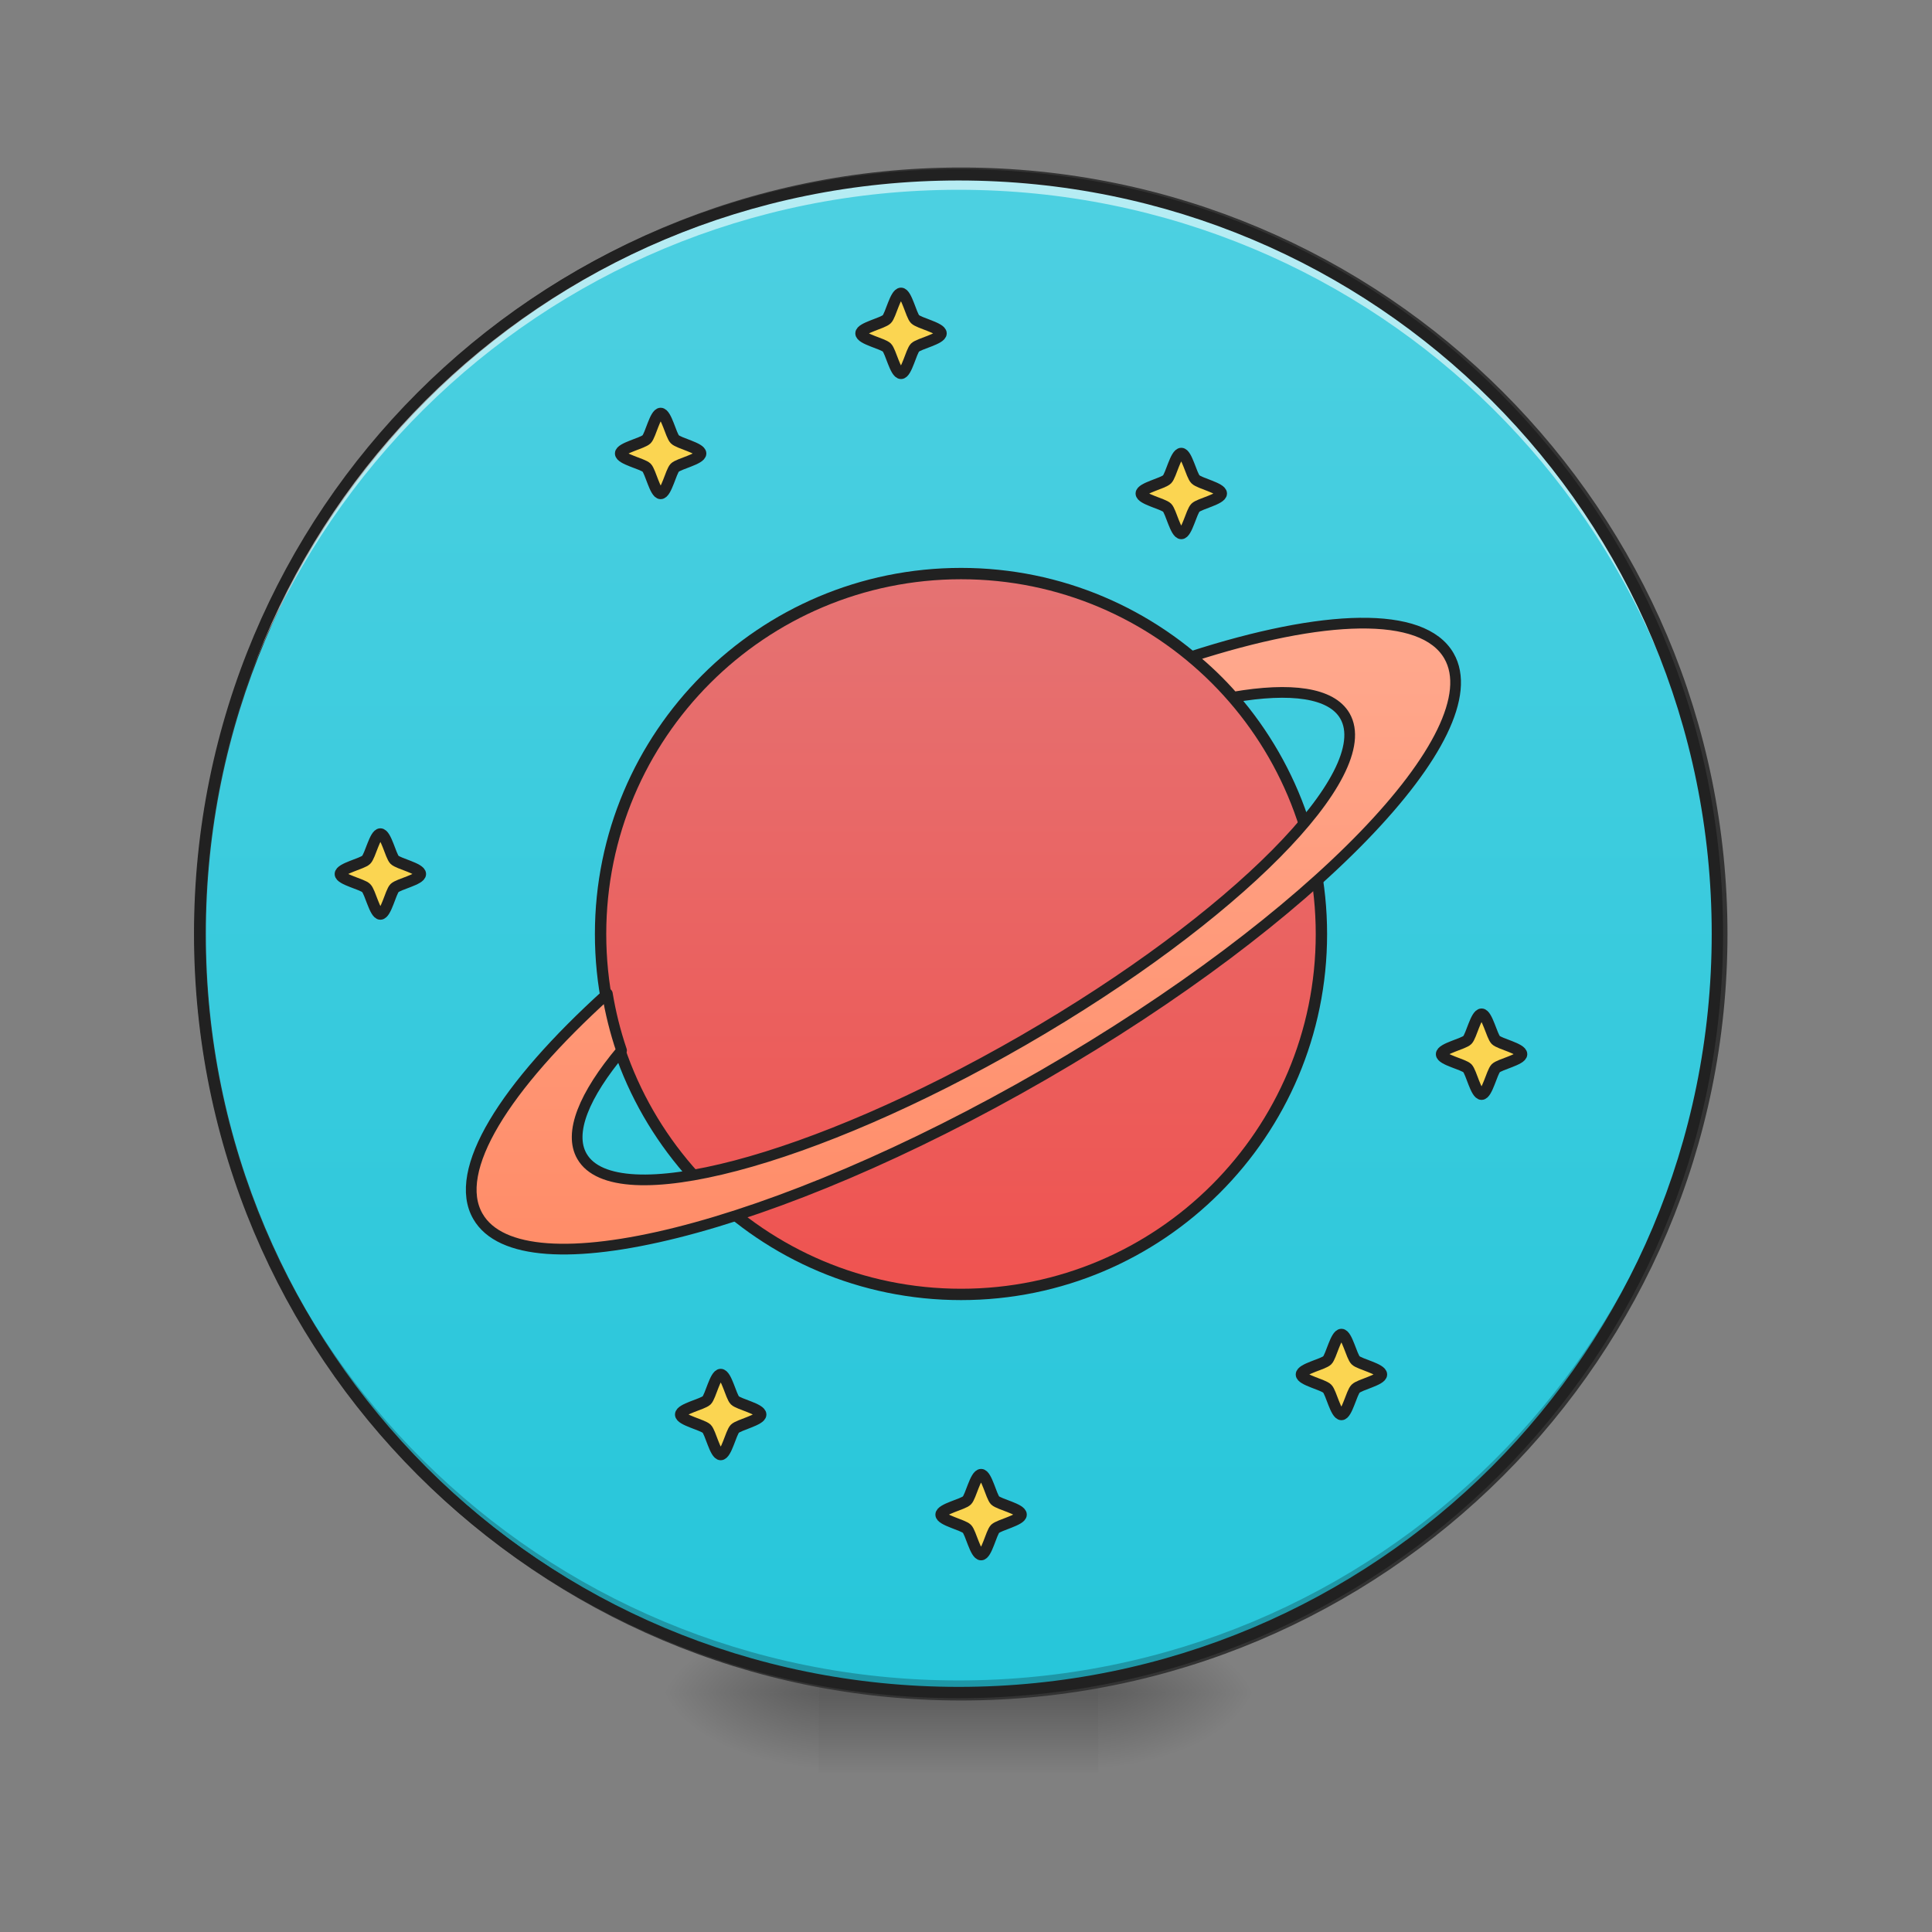 <?xml version="1.0" encoding="UTF-8"?>
<svg xmlns="http://www.w3.org/2000/svg" xmlns:xlink="http://www.w3.org/1999/xlink" width="48pt" height="48pt" viewBox="0 0 48 48" version="1.1">
<rect x="0" y="0" width="48" height="48" fill="#808080" stroke="none"/>
<defs>
<radialGradient id="radial0" gradientUnits="userSpaceOnUse" cx="450.909" cy="189.579" fx="450.909" fy="189.579" r="21.167" gradientTransform="matrix(0,-0.117,-0.211,-0,66.785,95.393)">
<stop offset="0" style="stop-color:rgb(0%,0%,0%);stop-opacity:0.314;"/>
<stop offset="0.222" style="stop-color:rgb(0%,0%,0%);stop-opacity:0.275;"/>
<stop offset="1" style="stop-color:rgb(0%,0%,0%);stop-opacity:0;"/>
</radialGradient>
<radialGradient id="radial1" gradientUnits="userSpaceOnUse" cx="450.909" cy="189.579" fx="450.909" fy="189.579" r="21.167" gradientTransform="matrix(-0,0.117,0.211,0,-19.155,-11.291)">
<stop offset="0" style="stop-color:rgb(0%,0%,0%);stop-opacity:0.314;"/>
<stop offset="0.222" style="stop-color:rgb(0%,0%,0%);stop-opacity:0.275;"/>
<stop offset="1" style="stop-color:rgb(0%,0%,0%);stop-opacity:0;"/>
</radialGradient>
<radialGradient id="radial2" gradientUnits="userSpaceOnUse" cx="450.909" cy="189.579" fx="450.909" fy="189.579" r="21.167" gradientTransform="matrix(-0,-0.117,0.211,-0,-19.155,95.393)">
<stop offset="0" style="stop-color:rgb(0%,0%,0%);stop-opacity:0.314;"/>
<stop offset="0.222" style="stop-color:rgb(0%,0%,0%);stop-opacity:0.275;"/>
<stop offset="1" style="stop-color:rgb(0%,0%,0%);stop-opacity:0;"/>
</radialGradient>
<radialGradient id="radial3" gradientUnits="userSpaceOnUse" cx="450.909" cy="189.579" fx="450.909" fy="189.579" r="21.167" gradientTransform="matrix(0,0.117,-0.211,0,66.785,-11.291)">
<stop offset="0" style="stop-color:rgb(0%,0%,0%);stop-opacity:0.314;"/>
<stop offset="0.222" style="stop-color:rgb(0%,0%,0%);stop-opacity:0.275;"/>
<stop offset="1" style="stop-color:rgb(0%,0%,0%);stop-opacity:0;"/>
</radialGradient>
<linearGradient id="linear0" gradientUnits="userSpaceOnUse" x1="255.323" y1="233.5" x2="255.323" y2="254.667" gradientTransform="matrix(0.02,0,0,0.094,18.698,20.158)">
<stop offset="0" style="stop-color:rgb(0%,0%,0%);stop-opacity:0.275;"/>
<stop offset="1" style="stop-color:rgb(0%,0%,0%);stop-opacity:0;"/>
</linearGradient>
<linearGradient id="linear1" gradientUnits="userSpaceOnUse" x1="254" y1="233.5" x2="254" y2="-168.667" gradientTransform="matrix(1,0,0,1,0,0)">
<stop offset="0" style="stop-color:rgb(14.902%,77.647%,85.49%);stop-opacity:1;"/>
<stop offset="1" style="stop-color:rgb(30.196%,81.569%,88.235%);stop-opacity:1;"/>
</linearGradient>
<linearGradient id="linear2" gradientUnits="userSpaceOnUse" x1="254" y1="127.667" x2="254" y2="-62.833" gradientTransform="matrix(1,0,0,1,0,0)">
<stop offset="0" style="stop-color:rgb(93.725%,32.549%,31.373%);stop-opacity:1;"/>
<stop offset="1" style="stop-color:rgb(89.804%,45.098%,45.098%);stop-opacity:1;"/>
</linearGradient>
<linearGradient id="linear3" gradientUnits="userSpaceOnUse" x1="254" y1="127.667" x2="254" y2="-62.833" gradientTransform="matrix(1,0,0,1,2.746,0)">
<stop offset="0" style="stop-color:rgb(100%,54.118%,39.608%);stop-opacity:1;"/>
<stop offset="1" style="stop-color:rgb(100%,67.059%,56.863%);stop-opacity:1;"/>
</linearGradient>
</defs>
<g id="surface1">
<path style=" stroke:none;fill-rule:nonzero;fill:url(#radial0);" d="M 27.289 42.051 L 31.258 42.051 L 31.258 40.066 L 27.289 40.066 Z M 27.289 42.051 "/>
<path style=" stroke:none;fill-rule:nonzero;fill:url(#radial1);" d="M 20.34 42.051 L 16.371 42.051 L 16.371 44.035 L 20.34 44.035 Z M 20.34 42.051 "/>
<path style=" stroke:none;fill-rule:nonzero;fill:url(#radial2);" d="M 20.34 42.051 L 16.371 42.051 L 16.371 40.066 L 20.34 40.066 Z M 20.34 42.051 "/>
<path style=" stroke:none;fill-rule:nonzero;fill:url(#radial3);" d="M 27.289 42.051 L 31.258 42.051 L 31.258 44.035 L 27.289 44.035 Z M 27.289 42.051 "/>
<path style=" stroke:none;fill-rule:nonzero;fill:url(#linear0);" d="M 20.34 41.555 L 27.289 41.555 L 27.289 44.035 L 20.34 44.035 Z M 20.34 41.555 "/>
<path style="fill-rule:nonzero;fill:url(#linear1);stroke-width:3;stroke-linecap:round;stroke-linejoin:miter;stroke:rgb(20%,20%,20%);stroke-opacity:1;stroke-miterlimit:4;" d="M 254.017 -168.671 C 365.048 -168.671 455.082 -78.638 455.082 32.435 C 455.082 143.466 365.048 233.499 254.017 233.499 C 142.945 233.499 52.912 143.466 52.912 32.435 C 52.912 -78.638 142.945 -168.671 254.017 -168.671 Z M 254.017 -168.671 " transform="matrix(0.094,0,0,0.094,0,20.158)"/>
<path style=" stroke:none;fill-rule:nonzero;fill:rgb(0%,0%,0%);fill-opacity:0.235;" d="M 4.961 23.047 C 4.961 23.098 4.961 23.148 4.961 23.199 C 4.961 33.641 13.371 42.051 23.816 42.051 C 34.258 42.051 42.668 33.641 42.668 23.199 C 42.668 23.148 42.668 23.098 42.668 23.047 C 42.586 33.422 34.211 41.75 23.816 41.75 C 13.422 41.75 5.043 33.422 4.961 23.047 Z M 4.961 23.047 "/>
<path style=" stroke:none;fill-rule:nonzero;fill:rgb(100%,100%,100%);fill-opacity:0.588;" d="M 23.816 4.344 C 13.371 4.344 4.961 12.754 4.961 23.199 C 4.961 23.258 4.961 23.32 4.961 23.383 C 5.062 13.023 13.434 4.715 23.816 4.715 C 34.199 4.715 42.57 13.023 42.668 23.383 C 42.668 23.32 42.668 23.258 42.668 23.199 C 42.668 12.754 34.258 4.344 23.816 4.344 Z M 23.816 4.344 "/>
<path style=" stroke:none;fill-rule:nonzero;fill:rgb(12.941%,12.941%,12.941%);fill-opacity:1;" d="M 23.816 4.203 C 13.293 4.203 4.82 12.676 4.82 23.199 C 4.82 33.719 13.293 42.191 23.816 42.191 C 34.336 42.191 42.809 33.719 42.809 23.199 C 42.809 12.676 34.336 4.203 23.816 4.203 Z M 23.816 4.484 C 34.184 4.484 42.527 12.828 42.527 23.199 C 42.527 33.566 34.184 41.91 23.816 41.91 C 13.445 41.91 5.102 33.566 5.102 23.199 C 5.102 12.828 13.445 4.484 23.816 4.484 Z M 23.816 4.484 "/>
<path style="fill-rule:nonzero;fill:url(#linear2);stroke-width:3;stroke-linecap:square;stroke-linejoin:round;stroke:rgb(12.941%,12.941%,12.941%);stroke-opacity:1;stroke-miterlimit:4;" d="M 254.017 -62.848 C 306.596 -62.848 349.258 -20.185 349.258 32.435 C 349.258 85.013 306.596 127.676 254.017 127.676 C 201.397 127.676 158.735 85.013 158.735 32.435 C 158.735 -20.185 201.397 -62.848 254.017 -62.848 Z M 254.017 -62.848 " transform="matrix(0.094,0,0,0.094,0,20.158)"/>
<path style="fill-rule:nonzero;fill:url(#linear3);stroke-width:2.828;stroke-linecap:square;stroke-linejoin:round;stroke:rgb(12.941%,12.941%,12.941%);stroke-opacity:1;stroke-miterlimit:4;" d="M 160.526 48.183 C 133.279 72.848 119.364 95.054 126.321 107.053 C 138.028 127.384 204.73 110.677 275.807 69.639 C 346.884 28.602 394.671 -20.81 382.963 -41.1 C 376.006 -53.14 349.8 -52.182 314.845 -40.892 C 318.803 -37.684 322.553 -34.101 325.969 -30.184 C 341.176 -32.809 351.883 -31.393 355.466 -25.226 C 364.257 -9.978 326.344 28.227 270.516 60.474 C 214.646 92.721 162.609 106.428 153.819 91.179 C 150.236 85.013 154.36 75.014 164.276 63.182 C 162.609 58.266 161.36 53.224 160.526 48.183 Z M 160.526 48.183 " transform="matrix(0.094,0,0,0.094,0,20.158)"/>
<path style="fill-rule:nonzero;fill:rgb(100%,83.529%,30.98%);fill-opacity:0.98;stroke-width:3;stroke-linecap:square;stroke-linejoin:round;stroke:rgb(12.941%,12.941%,12.941%);stroke-opacity:1;stroke-miterlimit:4;" d="M 174.608 -84.013 C 173.15 -84.013 171.942 -89.804 170.9 -90.845 C 169.817 -91.887 164.026 -93.095 164.026 -94.595 C 164.026 -96.053 169.817 -97.261 170.9 -98.344 C 171.942 -99.386 173.15 -105.177 174.608 -105.177 C 176.108 -105.177 177.316 -99.386 178.358 -98.344 C 179.4 -97.261 185.191 -96.053 185.191 -94.595 C 185.191 -93.095 179.4 -91.887 178.358 -90.845 C 177.316 -89.804 176.108 -84.013 174.608 -84.013 Z M 174.608 -84.013 " transform="matrix(0.094,0,0,0.094,0,20.158)"/>
<path style="fill-rule:nonzero;fill:rgb(100%,83.529%,30.98%);fill-opacity:0.98;stroke-width:3;stroke-linecap:square;stroke-linejoin:round;stroke:rgb(12.941%,12.941%,12.941%);stroke-opacity:1;stroke-miterlimit:4;" d="M 238.144 -115.759 C 236.644 -115.759 235.436 -121.551 234.394 -122.592 C 233.353 -123.634 227.562 -124.842 227.562 -126.342 C 227.562 -127.8 233.353 -129.008 234.394 -130.091 C 235.436 -131.133 236.644 -136.924 238.144 -136.924 C 239.602 -136.924 240.81 -131.133 241.852 -130.091 C 242.935 -129.008 248.726 -127.8 248.726 -126.342 C 248.726 -124.842 242.935 -123.634 241.852 -122.592 C 240.81 -121.551 239.602 -115.759 238.144 -115.759 Z M 238.144 -115.759 " transform="matrix(0.094,0,0,0.094,0,20.158)"/>
<path style="fill-rule:nonzero;fill:rgb(100%,83.529%,30.98%);fill-opacity:0.98;stroke-width:3;stroke-linecap:square;stroke-linejoin:round;stroke:rgb(12.941%,12.941%,12.941%);stroke-opacity:1;stroke-miterlimit:4;" d="M 312.22 -73.43 C 310.72 -73.43 309.512 -79.221 308.471 -80.263 C 307.429 -81.304 301.638 -82.513 301.638 -84.013 C 301.638 -85.471 307.429 -86.679 308.471 -87.762 C 309.512 -88.804 310.72 -94.595 312.22 -94.595 C 313.678 -94.595 314.887 -88.804 315.97 -87.762 C 317.011 -86.679 322.803 -85.471 322.803 -84.013 C 322.803 -82.513 317.011 -81.304 315.97 -80.263 C 314.887 -79.221 313.678 -73.43 312.22 -73.43 Z M 312.22 -73.43 " transform="matrix(0.094,0,0,0.094,0,20.158)"/>
<path style="fill-rule:nonzero;fill:rgb(100%,83.529%,30.98%);fill-opacity:0.98;stroke-width:3;stroke-linecap:square;stroke-linejoin:round;stroke:rgb(12.941%,12.941%,12.941%);stroke-opacity:1;stroke-miterlimit:4;" d="M 391.588 74.764 C 390.088 74.764 388.88 68.973 387.838 67.89 C 386.796 66.848 381.005 65.64 381.005 64.182 C 381.005 62.682 386.796 61.474 387.838 60.432 C 388.88 59.39 390.088 53.599 391.588 53.599 C 393.046 53.599 394.296 59.39 395.337 60.432 C 396.379 61.474 402.17 62.682 402.17 64.182 C 402.17 65.64 396.379 66.848 395.337 67.89 C 394.296 68.973 393.046 74.764 391.588 74.764 Z M 391.588 74.764 " transform="matrix(0.094,0,0,0.094,0,20.158)"/>
<path style="fill-rule:nonzero;fill:rgb(100%,83.529%,30.98%);fill-opacity:0.98;stroke-width:3;stroke-linecap:square;stroke-linejoin:round;stroke:rgb(12.941%,12.941%,12.941%);stroke-opacity:1;stroke-miterlimit:4;" d="M 354.549 159.423 C 353.05 159.423 351.841 153.631 350.8 152.59 C 349.758 151.507 343.967 150.298 343.967 148.84 C 343.967 147.34 349.758 146.132 350.8 145.091 C 351.841 144.049 353.05 138.258 354.549 138.258 C 356.008 138.258 357.216 144.049 358.299 145.091 C 359.341 146.132 365.132 147.34 365.132 148.84 C 365.132 150.298 359.341 151.507 358.299 152.59 C 357.216 153.631 356.008 159.423 354.549 159.423 Z M 354.549 159.423 " transform="matrix(0.094,0,0,0.094,0,20.158)"/>
<path style="fill-rule:nonzero;fill:rgb(100%,83.529%,30.98%);fill-opacity:0.98;stroke-width:3;stroke-linecap:square;stroke-linejoin:round;stroke:rgb(12.941%,12.941%,12.941%);stroke-opacity:1;stroke-miterlimit:4;" d="M 190.482 170.005 C 189.024 170.005 187.815 164.214 186.774 163.172 C 185.691 162.131 179.899 160.881 179.899 159.423 C 179.899 157.923 185.691 156.715 186.774 155.673 C 187.815 154.631 189.024 148.84 190.482 148.84 C 191.982 148.84 193.19 154.631 194.231 155.673 C 195.273 156.715 201.064 157.923 201.064 159.423 C 201.064 160.881 195.273 162.131 194.231 163.172 C 193.19 164.214 191.982 170.005 190.482 170.005 Z M 190.482 170.005 " transform="matrix(0.094,0,0,0.094,0,20.158)"/>
<path style="fill-rule:nonzero;fill:rgb(100%,83.529%,30.98%);fill-opacity:0.98;stroke-width:3;stroke-linecap:square;stroke-linejoin:round;stroke:rgb(12.941%,12.941%,12.941%);stroke-opacity:1;stroke-miterlimit:4;" d="M 259.309 196.461 C 257.809 196.461 256.6 190.67 255.559 189.628 C 254.517 188.586 248.726 187.337 248.726 185.878 C 248.726 184.379 254.517 183.17 255.559 182.129 C 256.6 181.087 257.809 175.296 259.309 175.296 C 260.767 175.296 261.975 181.087 263.017 182.129 C 264.1 183.17 269.891 184.379 269.891 185.878 C 269.891 187.337 264.1 188.586 263.017 189.628 C 261.975 190.67 260.767 196.461 259.309 196.461 Z M 259.309 196.461 " transform="matrix(0.094,0,0,0.094,0,20.158)"/>
<path style="fill-rule:nonzero;fill:rgb(100%,83.529%,30.98%);fill-opacity:0.98;stroke-width:3;stroke-linecap:square;stroke-linejoin:round;stroke:rgb(12.941%,12.941%,12.941%);stroke-opacity:1;stroke-miterlimit:4;" d="M 100.532 27.144 C 99.074 27.144 97.866 21.311 96.782 20.269 C 95.741 19.228 89.95 18.019 89.95 16.561 C 89.95 15.061 95.741 13.853 96.782 12.812 C 97.866 11.77 99.074 5.979 100.532 5.979 C 102.032 5.979 103.24 11.77 104.282 12.812 C 105.323 13.853 111.114 15.061 111.114 16.561 C 111.114 18.019 105.323 19.228 104.282 20.269 C 103.24 21.311 102.032 27.144 100.532 27.144 Z M 100.532 27.144 " transform="matrix(0.094,0,0,0.094,0,20.158)"/>
</g>
</svg>
